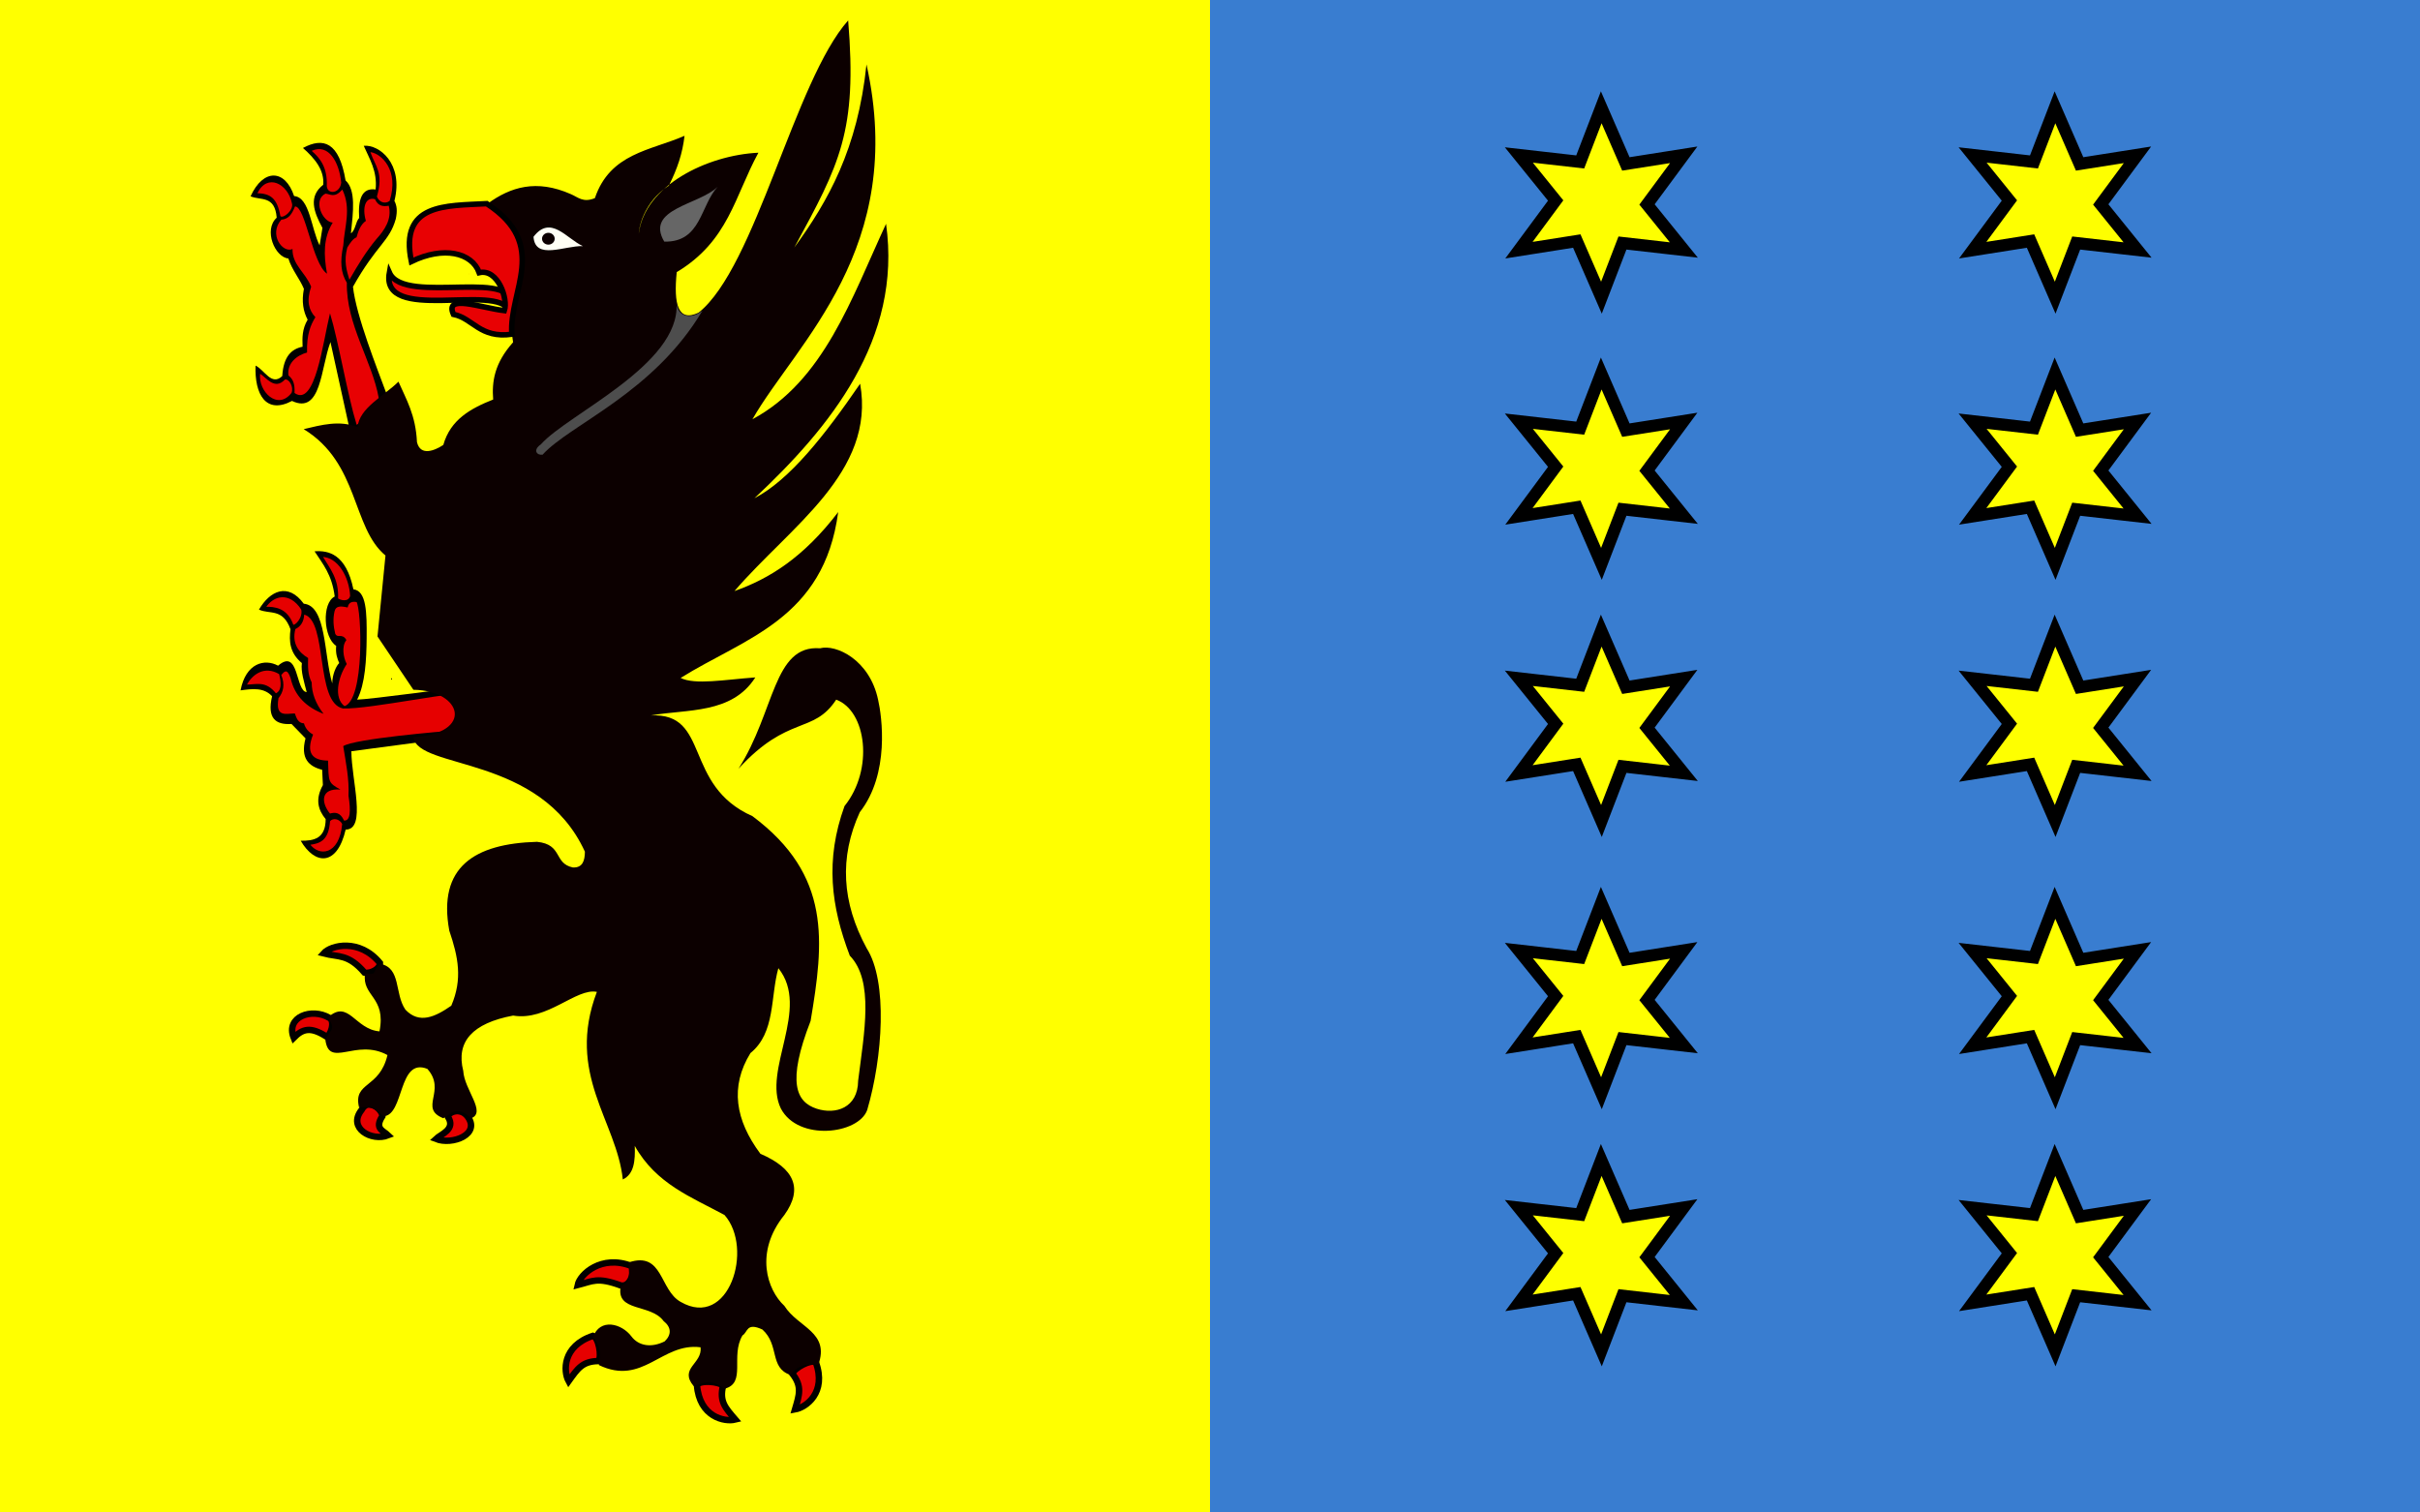 <?xml version="1.0" encoding="UTF-8" standalone="no"?>
<svg
   xmlns:dc="http://purl.org/dc/elements/1.1/"
   xmlns:cc="http://web.resource.org/cc/"
   xmlns:rdf="http://www.w3.org/1999/02/22-rdf-syntax-ns#"
   xmlns:svg="http://www.w3.org/2000/svg"
   xmlns="http://www.w3.org/2000/svg"
   xmlns:xlink="http://www.w3.org/1999/xlink"
   xmlns:sodipodi="http://sodipodi.sourceforge.net/DTD/sodipodi-0.dtd"
   xmlns:inkscape="http://www.inkscape.org/namespaces/inkscape"
   width="800"
   height="500"
   id="svg2"
   sodipodi:version="0.32"
   inkscape:version="0.45.1"
   sodipodi:docname="POL powiat bytowski flag.svg"
   sodipodi:docbase="C:\Users\Mistrz\Desktop"
   version="1.0"
   inkscape:output_extension="org.inkscape.output.svg.inkscape">
  <rect width="100%" height="100%" fill="#333333" stroke="none"/>
  <sodipodi:namedview
     inkscape:window-height="974"
     inkscape:window-width="1280"
     inkscape:pageshadow="2"
     inkscape:pageopacity="0.0"
     guidetolerance="10.0"
     gridtolerance="10.0"
     objecttolerance="10.0"
     borderopacity="1.0"
     bordercolor="#666666"
     pagecolor="#ffffff"
     id="base"
     width="595.3px"
     height="642.1px"
     inkscape:zoom="0.96899524"
     inkscape:cx="364.14966"
     inkscape:cy="324.34642"
     inkscape:window-x="-8"
     inkscape:window-y="-8"
     inkscape:current-layer="svg2" />
  <defs
     id="defs4">
    <marker
       id="ArrowEnd"
       viewBox="0 0 10 10"
       refX="0"
       refY="5"
       markerUnits="strokeWidth"
       markerWidth="4"
       markerHeight="3"
       orient="auto">
      <path
         d="M 0,0 L 10,5 L 0,10 L 0,0 z "
         id="path7" />
    </marker>
    <marker
       id="ArrowStart"
       viewBox="0 0 10 10"
       refX="10"
       refY="5"
       markerUnits="strokeWidth"
       markerWidth="4"
       markerHeight="3"
       orient="auto">
      <path
         d="M 10,0 L 0,5 L 10,10 L 10,0 z "
         id="path10" />
    </marker>
    <linearGradient
       id="linearGradient2495">
      <stop
         style="stop-color:#ffffff;stop-opacity:1;"
         offset="0"
         id="stop2497" />
      <stop
         id="stop2527"
         offset="0.35"
         style="stop-color:#dcdcdc;stop-opacity:1;" />
      <stop
         style="stop-color:#828282;stop-opacity:1;"
         offset="1"
         id="stop2499" />
    </linearGradient>
    <linearGradient
       id="linearGradient2461">
      <stop
         style="stop-color:#ffffff;stop-opacity:1;"
         offset="0"
         id="stop2463" />
      <stop
         id="stop2471"
         offset="0.55"
         style="stop-color:#7f7f7f;stop-opacity:1;" />
      <stop
         style="stop-color:#000000;stop-opacity:1;"
         offset="1"
         id="stop2465" />
    </linearGradient>
    <linearGradient
       id="linearGradient2441">
      <stop
         style="stop-color:#000000;stop-opacity:1;"
         offset="0"
         id="stop2443" />
      <stop
         id="stop2459"
         offset="1"
         style="stop-color:#ffffff;stop-opacity:1;" />
      <stop
         id="stop2449"
         offset="1"
         style="stop-color:#ffffff;stop-opacity:1;" />
    </linearGradient>
    <linearGradient
       id="linearGradient2291">
      <stop
         id="stop2301"
         offset="0"
         style="stop-color:#ffffff;stop-opacity:1;" />
      <stop
         style="stop-color:#ffc000;stop-opacity:1;"
         offset="0.5"
         id="stop2305" />
      <stop
         style="stop-color:#ffffff;stop-opacity:1;"
         offset="1"
         id="stop2295" />
    </linearGradient>
    <linearGradient
       id="linearGradient2210">
      <stop
         style="stop-color:#15caff;stop-opacity:1;"
         offset="0"
         id="stop2212" />
      <stop
         id="stop2249"
         offset="1"
         style="stop-color:#0065bf;stop-opacity:0.749;" />
      <stop
         style="stop-color:#0052ff;stop-opacity:0.624;"
         offset="1"
         id="stop2251" />
      <stop
         id="stop2259"
         offset="1"
         style="stop-color:#0374f2;stop-opacity:0.592;" />
      <stop
         id="stop2253"
         offset="1"
         style="stop-color:#07daff;stop-opacity:0.561;" />
      <stop
         style="stop-color:#0b8cd9;stop-opacity:0.529;"
         offset="1"
         id="stop2255" />
      <stop
         id="stop2257"
         offset="1"
         style="stop-color:#0d86d3;stop-opacity:0.514;" />
      <stop
         id="stop2218"
         offset="1"
         style="stop-color:#0f81cd;stop-opacity:0.498;" />
      <stop
         style="stop-color:#0f76b1;stop-opacity:0;"
         offset="1"
         id="stop2214" />
    </linearGradient>
    <radialGradient
       inkscape:collect="always"
       xlink:href="#linearGradient2210"
       id="radialGradient2216"
       cx="523.803"
       cy="6.729"
       fx="523.803"
       fy="6.729"
       r="4.532"
       gradientTransform="matrix(1,0,0,1.071,0,-0.481)"
       gradientUnits="userSpaceOnUse" />
    <radialGradient
       inkscape:collect="always"
       xlink:href="#linearGradient2210"
       id="radialGradient2243"
       gradientUnits="userSpaceOnUse"
       gradientTransform="matrix(1,0,0,1.071,0,-0.481)"
       cx="523.803"
       cy="6.729"
       fx="523.803"
       fy="6.729"
       r="4.532" />
    <linearGradient
       inkscape:collect="always"
       xlink:href="#linearGradient2291"
       id="linearGradient2297"
       x1="256.572"
       y1="525.924"
       x2="489.245"
       y2="525.924"
       gradientUnits="userSpaceOnUse"
       spreadMethod="reflect" />
    <linearGradient
       inkscape:collect="always"
       xlink:href="#linearGradient2461"
       id="linearGradient2467"
       x1="249.645"
       y1="581.606"
       x2="294.614"
       y2="581.606"
       gradientUnits="userSpaceOnUse"
       gradientTransform="matrix(0,-1,1,0,-300.595,778.989)" />
    <linearGradient
       inkscape:collect="always"
       xlink:href="#linearGradient2461"
       id="linearGradient2475"
       gradientUnits="userSpaceOnUse"
       gradientTransform="matrix(0,-1,-1,0,1044.671,778.989)"
       x1="249.645"
       y1="581.606"
       x2="294.614"
       y2="581.606" />
    <linearGradient
       inkscape:collect="always"
       xlink:href="#linearGradient2495"
       id="linearGradient2501"
       x1="268.345"
       y1="475.673"
       x2="480.521"
       y2="475.673"
       gradientUnits="userSpaceOnUse" />
    <radialGradient
       r="7.793"
       fy="442.062"
       fx="258.885"
       cy="442.062"
       cx="258.885"
       gradientTransform="matrix(1.45,-0.12,0.116,1.4,-167.662,-145.507)"
       gradientUnits="userSpaceOnUse"
       id="radialGradient4548"
       xlink:href="#linearGradient3554"
       inkscape:collect="always" />
    <radialGradient
       r="7.793"
       fy="442.062"
       fx="258.885"
       cy="442.062"
       cx="258.885"
       gradientTransform="matrix(1.45,-0.12,0.116,1.4,-167.662,-145.507)"
       gradientUnits="userSpaceOnUse"
       id="radialGradient4416"
       xlink:href="#linearGradient3554"
       inkscape:collect="always" />
    <radialGradient
       r="7.793"
       fy="442.062"
       fx="258.885"
       cy="442.062"
       cx="258.885"
       gradientTransform="matrix(1.45,-0.12,0.116,1.4,-167.662,-145.507)"
       gradientUnits="userSpaceOnUse"
       id="radialGradient4098"
       xlink:href="#linearGradient3554"
       inkscape:collect="always" />
    <radialGradient
       r="7.793"
       fy="442.062"
       fx="258.885"
       cy="442.062"
       cx="258.885"
       gradientTransform="matrix(1.45,-0.12,0.116,1.4,-167.662,-145.507)"
       gradientUnits="userSpaceOnUse"
       id="radialGradient3572"
       xlink:href="#linearGradient3554"
       inkscape:collect="always" />
    <linearGradient
       id="linearGradient3554">
      <stop
         id="stop3556"
         offset="0"
         style="stop-color:#ffffff;stop-opacity:1;" />
      <stop
         id="stop3558"
         offset="1"
         style="stop-color:#000000;stop-opacity:1;" />
    </linearGradient>
  </defs>
  <g
     id="g2493"
     transform="translate(0,-142.1)">
    <rect
       y="142.1"
       x="0"
       height="500"
       width="400"
       id="rect2489"
       style="opacity:1;fill:#ffff00;fill-opacity:1;stroke:none;stroke-width:4;stroke-miterlimit:4;stroke-dasharray:none;stroke-opacity:1" />
    <rect
       y="142.1"
       x="400"
       height="500"
       width="400"
       id="rect2491"
       style="opacity:1;fill:#397dd0;fill-opacity:1;stroke:none;stroke-width:4;stroke-miterlimit:4;stroke-dasharray:none;stroke-opacity:1" />
    <path
       sodipodi:type="star"
       style="fill:#feff00;fill-opacity:1;fill-rule:evenodd;stroke:#000000;stroke-width:7.087;stroke-linecap:round;stroke-linejoin:miter;stroke-miterlimit:4;stroke-dasharray:none;stroke-dashoffset:0;stroke-opacity:1"
       id="path4490"
       sodipodi:sides="6"
       sodipodi:cx="-647.7207"
       sodipodi:cy="-311.36581"
       sodipodi:r1="55.698025"
       sodipodi:r2="26.747444"
       sodipodi:arg1="1.0471976"
       sodipodi:arg2="1.6150885"
       inkscape:flatsided="false"
       inkscape:rounded="0"
       inkscape:randomized="0"
       d="M -619.872,-263.13 L -648.905,-284.645 L -675.57,-263.13 L -671.454,-299.031 L -703.419,-311.366 L -670.27,-325.752 L -675.57,-359.602 L -646.536,-338.087 L -619.872,-359.602 L -623.987,-323.701 L -592.023,-311.366 L -625.172,-296.98 L -619.872,-263.13 z "
       transform="matrix(0.489,-0.283,0.283,0.489,934.218,177.99)" />
    <g
       id="g4674"
       transform="matrix(0.604,0,0,0.598,236.742,364.49)">
      <g
         transform="translate(1261.043,-63.153)"
         id="g4452">
        <path
           style="fill:#000000;fill-opacity:1;fill-rule:evenodd;stroke:none;stroke-width:1px;stroke-linecap:butt;stroke-linejoin:miter;stroke-opacity:1"
           d="M -1399.827,98.387 L -1460.696,106.563 C -1460.633,122.388 -1452.223,149.865 -1463.812,149.878 C -1468.567,170.428 -1480.717,169.415 -1488.418,156.031 C -1481.161,156.133 -1474.817,154.855 -1474.757,144.087 C -1478.924,138.998 -1480.585,133.097 -1476.275,125.265 L -1476.675,116.819 C -1484.078,114.907 -1488.663,110.493 -1485.782,99.445 L -1493.452,91.482 C -1502.098,92.055 -1506.948,88.403 -1504.077,76.159 C -1508.636,71.17 -1514.984,72.032 -1521.333,72.901 C -1518.476,57.727 -1508.081,55.246 -1500.802,59.267 C -1489.221,49.199 -1491.397,73.362 -1485.143,73.866 C -1486.532,68.297 -1488.419,62.513 -1487.779,57.819 C -1494.516,52.148 -1494.825,45.701 -1494.011,39.118 C -1498.282,27.299 -1505.364,31.043 -1511.267,28.259 C -1505.256,17.829 -1495.362,13.102 -1486.741,25.001 C -1474.31,26.149 -1475.772,53.135 -1471.162,69.04 C -1471.105,63.933 -1468.908,59.244 -1467.327,57.819 C -1468.433,55.302 -1469.403,52.621 -1469.005,48.288 C -1475.943,43.83 -1476.987,24.671 -1469.804,21.02 C -1471.33,8.8 -1476.394,2.992 -1480.829,-3.955 C -1473.212,-4.552 -1463.585,-2.485 -1459.578,17.038 C -1452.488,17.911 -1452.179,29.43 -1452.332,44.31 C -1452.447,55.52 -1453.066,69.297 -1457.541,78.029 C -1451.764,77.991 -1398.706,71.11 -1393.332,69.551 L -1399.827,98.387 z "
           id="path4435"
           sodipodi:nodetypes="cccccccccccccccccccccccsccc" />
        <path
           sodipodi:nodetypes="cccc"
           id="path1358"
           d="M -1476.952,-1.264 C -1467.82,-1.303 -1461.517,10.005 -1460.96,20.701 C -1461.939,24.818 -1466.863,23.526 -1468.377,22.281 C -1467.803,11.504 -1472.792,5.579 -1476.952,-1.264 z "
           style="fill:#e60000;fill-opacity:1;fill-rule:evenodd;stroke:#000000;stroke-width:0.8px;stroke-linecap:butt;stroke-linejoin:miter;stroke-opacity:1" />
        <path
           sodipodi:nodetypes="cccc"
           id="path1360"
           d="M -1507.975,27.089 C -1502.506,26.996 -1496.007,27.702 -1492.798,36.883 C -1491.409,37.975 -1486.5,32.677 -1487.784,27.998 C -1494.415,17.739 -1503.59,19.98 -1507.975,27.089 z "
           style="fill:#e60000;fill-opacity:1;fill-rule:evenodd;stroke:#000000;stroke-width:0.8px;stroke-linecap:butt;stroke-linejoin:miter;stroke-opacity:1" />
        <path
           id="path1362"
           d="M -1518.204,70.204 C -1518.181,70.204 -1518.159,70.204 -1518.204,70.204 z "
           style="fill:none;fill-opacity:0.75;fill-rule:evenodd;stroke:#000000;stroke-width:0.8px;stroke-linecap:butt;stroke-linejoin:miter;stroke-opacity:1" />
        <path
           id="path1364"
           d="M -1518.337,70.204 C -1518.315,70.204 -1518.293,70.204 -1518.337,70.204 z "
           style="fill:none;fill-opacity:0.75;fill-rule:evenodd;stroke:#000000;stroke-width:0.8px;stroke-linecap:butt;stroke-linejoin:miter;stroke-opacity:1" />
        <path
           sodipodi:nodetypes="cccc"
           id="path1366"
           d="M -1518.471,70.103 C -1513.069,70.306 -1507.856,67.485 -1502.091,75.05 C -1498.291,73.322 -1498.557,68.84 -1499.885,63.64 C -1508.513,58.447 -1515.514,64.023 -1518.471,70.103 z "
           style="fill:#e60000;fill-opacity:1;fill-rule:evenodd;stroke:#000000;stroke-width:0.8px;stroke-linecap:butt;stroke-linejoin:miter;stroke-opacity:1" />
        <path
           sodipodi:nodetypes="cccc"
           id="path1368"
           d="M -1483.839,157.946 C -1478.372,157.214 -1473.476,156.077 -1472.741,145.022 C -1470.942,142.82 -1466.874,143.359 -1465.32,146.739 C -1466.839,164.591 -1478.705,165.44 -1483.839,157.946 z "
           style="fill:#e60000;fill-opacity:1;fill-rule:evenodd;stroke:#000000;stroke-width:0.8px;stroke-linecap:butt;stroke-linejoin:miter;stroke-opacity:1" />
        <path
           sodipodi:nodetypes="cccccccc"
           id="path1370"
           d="M -1464.528,82.086 C -1452.701,78.877 -1454.705,27.731 -1457.569,23.711 C -1460.74,23.094 -1462.426,24.222 -1463.029,26.622 C -1466.567,25.807 -1469.599,25.755 -1470.31,29.209 C -1471.25,33.413 -1470.937,37.618 -1469.882,41.822 C -1468.261,44.808 -1466.068,41.558 -1463.886,45.056 C -1466.535,48.585 -1465.431,54.945 -1463.672,58.316 C -1468.297,65.342 -1471.118,77.207 -1464.528,82.086 z "
           style="fill:#e60000;fill-opacity:1;fill-rule:evenodd;stroke:#000000;stroke-width:0.8px;stroke-linecap:butt;stroke-linejoin:miter;stroke-opacity:1" />
        <path
           sodipodi:nodetypes="ccccccccccccccccccccc"
           id="path1372"
           d="M -1465.144,103.732 C -1458.991,99.687 -1411.804,95.594 -1402.302,94.921 C -1392.971,93.877 -1389.89,81.524 -1391.248,74.111 C -1402.056,72.673 -1450.222,83.419 -1465.296,82.922 C -1480.573,79.718 -1473.536,34.496 -1486.495,31.011 C -1486.737,35.142 -1488.507,37.653 -1491.34,39.015 C -1493.368,46.923 -1489.536,51.94 -1484.375,55.022 C -1484.454,59.52 -1484.676,64.017 -1482.406,68.515 C -1482.393,74.308 -1480.349,80.101 -1475.895,85.894 C -1485.329,82.215 -1491.744,76.002 -1493.914,66.228 C -1495.9,60.312 -1497.467,62.635 -1499.062,64.398 C -1496.966,69.649 -1497.833,73.781 -1500.577,77.205 C -1502.446,88.208 -1496.296,85.672 -1491.643,85.666 C -1490.689,88.212 -1489.942,90.967 -1486.646,91.154 C -1485.584,95.078 -1482.634,96.757 -1481.649,97.329 C -1485.742,107.778 -1481.875,111.635 -1473.472,111.735 C -1473.045,123.429 -1473.606,123.921 -1466.658,127.743 C -1477.884,126.878 -1477.168,135.152 -1472.412,141.007 C -1469.526,140.181 -1466.777,140.288 -1464.69,144.894 C -1461.158,145.121 -1460.971,139.454 -1462.267,131.173 C -1461.802,122.026 -1463.69,112.879 -1465.144,103.732 z "
           style="fill:#e60000;fill-opacity:1;fill-rule:evenodd;stroke:none;stroke-width:1px;stroke-linecap:butt;stroke-linejoin:miter;stroke-opacity:1" />
        <path
           id="path2279"
           d="M -1438.897,66.573 C -1438.848,66.573 -1438.798,66.573 -1438.897,66.573 z "
           style="fill:none;fill-opacity:0.75;fill-rule:evenodd;stroke:#000000;stroke-width:0.8px;stroke-linecap:butt;stroke-linejoin:miter;stroke-opacity:1" />
      </g>
      <path
         transform="translate(815.589,-2.157)"
         d="M -883.047 -235.311 A 18.218 13.577 0 1 1  -919.483,-235.311 A 18.218 13.577 0 1 1  -883.047 -235.311 z"
         sodipodi:ry="13.577412"
         sodipodi:rx="18.217793"
         sodipodi:cy="-235.31052"
         sodipodi:cx="-901.26514"
         id="path4555"
         style="fill:#fffff5;fill-opacity:1;fill-rule:evenodd;stroke:none;stroke-width:7.087;stroke-linecap:round;stroke-linejoin:miter;stroke-miterlimit:4;stroke-dasharray:none;stroke-dashoffset:0;stroke-opacity:1"
         sodipodi:type="arc" />
      <g
         transform="matrix(0.983,0.182,-0.182,0.983,1185.215,185.745)"
         id="g4437">
        <path
           sodipodi:nodetypes="cccccccccccccccccccccccccc"
           style="fill:#000000;fill-opacity:1;fill-rule:evenodd;stroke:none;stroke-width:1px;stroke-linecap:butt;stroke-linejoin:miter;stroke-opacity:1"
           d="M -1420.671,-61.001 L -1440.484,-108.2 C -1443.177,-93.242 -1438.044,-67.726 -1455.264,-72.366 C -1467.988,-62.225 -1476.167,-72.324 -1478.432,-87.931 C -1473.277,-86.598 -1467.789,-78.227 -1463.013,-84.914 C -1464.357,-95.857 -1460.68,-100.597 -1455.024,-102.892 C -1456.078,-107.641 -1457.094,-112.401 -1455.024,-118.094 C -1458.166,-122.117 -1460.185,-127.27 -1460.137,-134.503 C -1463.335,-139.512 -1468.598,-143.711 -1471.562,-149.464 C -1478.925,-148.744 -1487.937,-162.532 -1481.947,-170.458 C -1485.213,-182.675 -1492.388,-178.085 -1498.165,-179.507 C -1494.125,-196.016 -1482.303,-197.74 -1474.757,-183.971 C -1466.18,-184.904 -1462.292,-167.81 -1456.063,-159.72 L -1456.303,-169.493 C -1462.641,-177.335 -1467.133,-185.178 -1460.217,-193.02 C -1460.985,-200.892 -1467.086,-206.322 -1474.837,-210.997 C -1464.977,-219 -1455.944,-217.834 -1448.633,-197.605 C -1441.997,-193.386 -1441.386,-181.332 -1440.404,-169.372 C -1438.25,-171.526 -1439.118,-176.082 -1437.528,-178.542 C -1440.038,-188.507 -1439.224,-195.334 -1431.536,-195.674 C -1432.385,-205.909 -1438,-211.735 -1442.322,-218.237 C -1434.221,-220.618 -1418.975,-212.555 -1420.272,-191.331 C -1418.478,-189.063 -1417.601,-186.188 -1417.715,-181.679 C -1418.901,-168.529 -1425.402,-165.947 -1433.933,-140.536 C -1429.339,-125.025 -1412.488,-98.197 -1404.853,-85.27 C -1409.26,-75.737 -1412.765,-64.702 -1420.671,-61.001 z "
           id="path3630" />
        <path
           sodipodi:nodetypes="cccc"
           id="path3707"
           d="M -1430.135,-191.936 C -1428.391,-189.144 -1425.063,-188.465 -1422.835,-190.835 C -1420.72,-208.501 -1432.033,-215.794 -1438.115,-215.47 C -1433.996,-208.089 -1428.798,-205.719 -1430.135,-191.936 z "
           style="fill:#e60000;fill-opacity:1;fill-rule:evenodd;stroke:none;stroke-width:1px;stroke-linecap:butt;stroke-linejoin:miter;stroke-opacity:1" />
        <path
           sodipodi:nodetypes="cccc"
           id="path3709"
           d="M -1469.856,-210.316 C -1461.443,-216.207 -1453.823,-206.767 -1450.747,-195.97 C -1450.281,-189.972 -1456.796,-187.893 -1458.148,-192.55 C -1459.618,-202.826 -1464.458,-207.07 -1469.856,-210.316 z "
           style="fill:#e60000;fill-opacity:1;fill-rule:evenodd;stroke:none;stroke-width:1px;stroke-linecap:butt;stroke-linejoin:miter;stroke-opacity:1" />
        <path
           sodipodi:nodetypes="cccc"
           id="path3711"
           d="M -1475.213,-179.873 C -1473.372,-176.327 -1478.413,-170.373 -1480.128,-171.699 C -1483.754,-181.499 -1488.058,-182.858 -1494.818,-181.874 C -1491.505,-193.902 -1479.401,-190.118 -1475.213,-179.873 z "
           style="fill:#e60000;fill-opacity:1;fill-rule:evenodd;stroke:none;stroke-width:1px;stroke-linecap:butt;stroke-linejoin:miter;stroke-opacity:1" />
        <path
           sodipodi:nodetypes="cccc"
           id="path3713"
           d="M -1475.158,-83.956 C -1471.642,-82.642 -1465.61,-76.236 -1461.241,-83.289 C -1459.084,-84.227 -1455.648,-80.178 -1456.325,-76.7 C -1462.043,-65.431 -1474.573,-74.318 -1475.158,-83.956 z "
           style="fill:#e60000;fill-opacity:1;fill-rule:evenodd;stroke:none;stroke-width:1px;stroke-linecap:butt;stroke-linejoin:miter;stroke-opacity:1" />
        <path
           sodipodi:nodetypes="cccccccccccccccccc"
           id="path3715"
           d="M -1418.059,-65.845 C -1413.984,-69.079 -1409.397,-78.846 -1408.844,-82.544 C -1416.168,-102.174 -1433.801,-119.161 -1437.638,-142.083 C -1441.849,-146.843 -1443.523,-152.769 -1443.311,-161.982 C -1444.567,-172.148 -1442.527,-182.812 -1449.455,-192.32 C -1452.792,-186.72 -1455.298,-188.686 -1458.116,-188.423 C -1464.355,-183.755 -1457.029,-172.777 -1451.297,-173.393 C -1454.815,-164.092 -1453.013,-155.073 -1449.22,-145.037 C -1458.19,-149.064 -1467.517,-179.548 -1473.229,-178.403 C -1474.178,-173.691 -1475.428,-170.913 -1479.27,-169.841 C -1484.744,-160.636 -1475.174,-151.573 -1470.28,-155.023 C -1468.897,-146.373 -1461.144,-143.785 -1456.458,-136.375 C -1457.678,-128.11 -1455.285,-123.316 -1451.113,-120.232 C -1452.875,-115.474 -1454.152,-110.076 -1452.035,-100.193 C -1457.277,-97.69 -1461.859,-92.313 -1459.735,-85.856 C -1456.646,-84.206 -1455.34,-81.554 -1454.708,-76.936 C -1442.095,-71.016 -1444.562,-107.184 -1443.629,-123.818 C -1436.151,-109.256 -1426.047,-81.181 -1418.059,-65.845 z "
           style="fill:#e80103;fill-opacity:1;fill-rule:evenodd;stroke:none;stroke-width:1px;stroke-linecap:butt;stroke-linejoin:miter;stroke-opacity:1" />
        <path
           sodipodi:nodetypes="cccccccc"
           id="path3717"
           d="M -1436.564,-143.994 C -1438.994,-148.738 -1441.501,-153.402 -1440.947,-161.245 C -1439.903,-164.034 -1438.793,-166.673 -1436.995,-167.755 C -1436.694,-171.612 -1436.007,-175.204 -1433.619,-177.628 C -1437.081,-184.592 -1436.296,-190.829 -1430.889,-190.322 C -1428.547,-186.86 -1425.755,-187.022 -1422.842,-188.152 C -1419.587,-181.19 -1422.758,-174.288 -1426.147,-168.731 C -1430.285,-161.302 -1433.217,-153.593 -1436.564,-143.994 z "
           style="fill:#e80103;fill-opacity:1;fill-rule:evenodd;stroke:none;stroke-width:1px;stroke-linecap:butt;stroke-linejoin:miter;stroke-opacity:1" />
        <path
           id="path3644"
           d="M -1372.925,-159.055 C -1372.818,-159.055 -1372.711,-159.055 -1372.925,-159.055 z "
           style="fill:none;fill-opacity:0.75;fill-rule:evenodd;stroke:#feed00;stroke-width:0.8px;stroke-linecap:butt;stroke-linejoin:miter;stroke-opacity:1" />
        <path
           style="fill:#e60000;fill-opacity:1;fill-rule:evenodd;stroke:#010000;stroke-width:3.543;stroke-linecap:butt;stroke-linejoin:miter;stroke-miterlimit:4;stroke-dasharray:none;stroke-opacity:1"
           d="M -1358.638,231.268 C -1355.348,231.36 -1350.59,227.666 -1351.33,224.5 C -1364.872,212.958 -1379.558,219.641 -1382.655,224.886 C -1374.228,225.541 -1369.377,222.524 -1358.638,231.268 z "
           id="path4590"
           sodipodi:nodetypes="cccc" />
        <path
           style="fill:#e60000;fill-opacity:1;fill-rule:evenodd;stroke:#010000;stroke-width:3.543;stroke-linecap:butt;stroke-linejoin:miter;stroke-miterlimit:4;stroke-dasharray:none;stroke-opacity:1"
           d="M -1373.122,259.345 C -1369.267,260.394 -1370.654,269.433 -1372.791,269.796 C -1382.456,265.823 -1386.371,268.067 -1390.228,273.706 C -1396.83,263.12 -1383.495,255.484 -1373.122,259.345 z "
           id="path4594"
           sodipodi:nodetypes="cccc" />
        <path
           style="fill:#e60000;fill-opacity:1;fill-rule:evenodd;stroke:#010000;stroke-width:3.543;stroke-linecap:butt;stroke-linejoin:miter;stroke-miterlimit:4;stroke-dasharray:none;stroke-opacity:1"
           d="M -1303.514,314.576 C -1301.336,311.519 -1293.589,307.347 -1299.273,301.304 C -1299.623,298.978 -1293.879,294.804 -1288.902,299.047 C -1279.494,307.482 -1294.052,316.501 -1303.514,314.576 z "
           id="path4596"
           sodipodi:nodetypes="cccc" />
        <path
           sodipodi:nodetypes="cccc"
           id="path4598"
           d="M -1329.589,317.362 C -1332.708,315.275 -1337.782,315.167 -1334.604,307.503 C -1335.119,304.141 -1344.135,298.488 -1346.471,306.304 C -1352.285,317.524 -1337.756,322.512 -1329.589,317.362 z "
           style="fill:#e60000;fill-opacity:1;fill-rule:evenodd;stroke:#010000;stroke-width:3.543;stroke-linecap:butt;stroke-linejoin:miter;stroke-miterlimit:4;stroke-dasharray:none;stroke-opacity:1" />
        <path
           sodipodi:nodetypes="cccc"
           id="path4600"
           d="M -1193.55,419.117 C -1192.307,416.069 -1195.88,406.374 -1199.105,405.955 C -1214.668,414.577 -1211.497,428.294 -1207.675,433.036 C -1204.1,425.377 -1202.356,420.852 -1193.55,419.117 z "
           style="fill:#e60000;fill-opacity:1;fill-rule:evenodd;stroke:#010000;stroke-width:3.543;stroke-linecap:butt;stroke-linejoin:miter;stroke-miterlimit:4;stroke-dasharray:none;stroke-opacity:1" />
        <path
           style="fill:#e60000;fill-opacity:1;fill-rule:evenodd;stroke:#010000;stroke-width:3.543;stroke-linecap:butt;stroke-linejoin:miter;stroke-miterlimit:4;stroke-dasharray:none;stroke-opacity:1"
           d="M -1189.192,375.813 C -1183.611,375.78 -1183.142,366.589 -1185.339,364.191 C -1202.799,360.768 -1212.326,373.79 -1212.455,379.88 C -1204.788,376.321 -1202.838,373.454 -1189.192,375.813 z "
           id="path4602"
           sodipodi:nodetypes="cccc" />
        <path
           style="fill:#e60000;fill-opacity:1;fill-rule:evenodd;stroke:#010000;stroke-width:3.543;stroke-linecap:butt;stroke-linejoin:miter;stroke-miterlimit:4;stroke-dasharray:none;stroke-opacity:1"
           d="M -1124.076,420.176 C -1126.725,418.222 -1137,419.301 -1138.2,422.324 C -1133.668,439.53 -1119.593,439.828 -1114.056,437.289 C -1120.602,431.941 -1124.559,429.138 -1124.076,420.176 z "
           id="path4604"
           sodipodi:nodetypes="cccc" />
        <path
           sodipodi:nodetypes="cccc"
           id="path4606"
           d="M -1087.987,406.653 C -1087.499,403.397 -1079.477,396.885 -1076.49,398.171 C -1067.511,413.532 -1077.24,423.706 -1082.948,425.833 C -1082.111,417.422 -1081.301,412.641 -1087.987,406.653 z "
           style="fill:#e60000;fill-opacity:1;fill-rule:evenodd;stroke:#010000;stroke-width:3.543;stroke-linecap:butt;stroke-linejoin:miter;stroke-miterlimit:4;stroke-dasharray:none;stroke-opacity:1" />
      </g>
      <path
         sodipodi:nodetypes="ccccccccccccccccccccccccccccccscccccccccccccccccccccccccscccccccccccccccccccccccccccccccccccccsssc"
         d="M -225.735,-134.654 C -215.911,-137.004 -206.087,-139.725 -196.263,-135.746 C -195.298,-146.435 -181.938,-152.87 -173.863,-160.894 C -169.625,-151.04 -164.451,-142.591 -163.738,-127.449 C -161.81,-119.515 -154.017,-122.81 -149.328,-125.922 C -145.385,-140.016 -134.261,-146.132 -122.039,-151.027 C -122.793,-160.847 -121.45,-171.015 -111.124,-182.682 C -116.336,-213.025 -88.866,-231.749 -125.007,-259.352 C -112.558,-268.494 -98.407,-273.017 -79.469,-264.547 C -75.646,-262.915 -72.797,-259.658 -66.371,-262.364 C -57.993,-287.266 -35.983,-288.591 -17.295,-296.814 C -18.431,-287.057 -21.137,-278.827 -25.894,-269.256 C -36.191,-262.588 -41.68,-251.368 -42.357,-242.716 C -39.177,-269.21 -4.912,-286.147 23.135,-287.469 C 10.122,-263.412 6.838,-238.685 -21.575,-221.455 C -23.357,-203.685 -20.841,-193.589 -9.611,-199.055 C 21.627,-224.188 42.897,-327.209 72.254,-360.602 C 77.29,-299.064 67.616,-281.275 42.783,-235.075 C 61.229,-260.561 77.507,-289.611 82.284,-336.279 C 104.69,-234.487 43.928,-182.453 19.86,-140.112 C 58.973,-161.397 74.005,-206.764 92.993,-248.174 C 101.909,-184.25 62.11,-135.346 20.952,-96.45 C 40.236,-106.584 59.519,-131.331 78.803,-159.759 C 87.435,-110.709 40.351,-80.811 10.037,-45.148 C 28.957,-51.878 47.876,-63.714 66.796,-88.81 C 59.051,-29.613 15.547,-19.177 -19.435,2.879 C -11.621,6.835 4.521,3.842 21.446,2.591 C 8.604,22.959 -15.773,20.036 -35.808,23.618 C -2.904,21.896 -18.4,62.148 19.86,79.287 C 63.291,111.991 58.964,148.839 51.7,192.497 C 38.559,226.6 43.838,237.334 55.021,241.019 C 65.33,244.415 77.566,240.661 77.712,225.552 C 81.047,198.749 86.512,170.346 73.139,156.395 C 62.873,129.116 59.55,103.626 70.256,73.726 C 86.396,53.471 82.292,21.063 65.705,14.886 C 53.137,34.197 39.443,23.063 12.22,53.09 C 32.267,21.466 31.171,-15.506 56.87,-13.515 C 65.545,-15.861 83.984,-7.256 88.627,14.886 C 90.739,24.105 95.129,55.866 78.618,77.104 C 67.291,102.089 68.782,127.006 82.387,152.317 C 94.031,170.723 91.139,212.636 82.675,241.74 C 77.939,255.131 44.97,259.218 35.43,240.937 C 25.152,219.682 51.797,185.578 34.05,163.335 C 29.624,179.314 32.543,198.966 18.769,210.271 C 7.454,228.827 10.513,247.383 24.227,265.939 C 42.777,273.995 47.766,285.132 37.325,299.777 C 20.874,320.385 27.934,341.217 37.325,349.987 C 44.854,362.096 62.434,364.387 55.881,382.733 C 50.265,381.939 44.909,382.452 40.6,388.191 C 28.999,384.16 34.849,371.791 25.318,363.086 C 16.434,358.932 17.395,364.622 14.403,366.36 C 7.639,378.015 16.748,392.679 4.579,395.832 C -2.562,390.353 -6.474,392.098 -12.327,394.349 C -20.456,384.417 -7.468,382.083 -8.52,372.91 C -29.847,370.131 -40.026,394.484 -64.188,382.733 C -63.324,377.151 -63.124,371.734 -67.462,367.452 C -63.635,356.479 -51.683,359.744 -46.371,366.892 C -42.414,372.216 -35.418,373.307 -28.167,369.635 C -24.292,365.901 -24.535,361.774 -28.743,358.432 C -35.827,348.59 -55.152,353.641 -52.181,339.072 C -45.706,336.714 -48.266,330.742 -47.815,325.974 C -28.96,319.68 -31.122,341.219 -19.435,347.804 C 6.995,363.226 20.75,318.245 4.579,299.777 C -13.395,289.923 -32.826,282.693 -44.54,261.573 C -44.253,269.734 -44.869,277.174 -51.089,280.129 C -54.428,247.834 -82.384,221.916 -65.279,176.433 C -76.629,174.146 -92.427,192.74 -111.124,189.532 C -133.434,193.773 -142.461,203.992 -138.412,220.095 C -137.858,230.537 -125.593,242.964 -134.046,246.292 C -141.952,238.793 -145.168,243.801 -149.328,246.292 C -163.005,240.784 -147.384,231.112 -158.06,219.003 C -174.199,212.483 -170.563,244.647 -182.074,245.2 C -185.802,241.652 -187.805,239.774 -195.475,240.167 C -198.714,225.995 -184.27,230.127 -179.891,211.363 C -197.277,201.752 -212.046,219.293 -213.934,202.527 C -209.906,196.706 -208.61,196.402 -212.488,190.581 C -201.141,180.238 -197.875,197.114 -184.257,198.264 C -180.459,178.998 -194.03,179.002 -192.143,166.288 C -184.45,167.264 -188.927,165.124 -183.823,160.922 C -172.246,163.231 -176.175,177.314 -170.067,186.257 C -162.5,194.353 -153.83,190.309 -144.961,184.074 C -138.683,169.299 -141.17,157.118 -146.053,142.596 C -152.475,107.409 -132.373,94.469 -98.025,93.477 C -83.807,94.926 -89.065,105.422 -78.378,107.667 C -73.089,107.862 -71.885,103.972 -71.829,98.934 C -96.274,45.019 -163.252,53.783 -165.701,35.625 C -132.323,33.589 -138.792,9.81 -165.701,9.429 L -185.348,-20.043 L -180.982,-64.796 C -199.483,-80.316 -195.246,-115.829 -225.735,-134.654 z M -99.957,-240.987 C -90.553,-253.392 -81.887,-239.929 -72.954,-235.843 C -82.952,-236.151 -99.033,-227.882 -99.957,-240.987 z M -88.366,-239.921 C -88.366,-238.116 -89.918,-236.652 -91.83,-236.652 C -93.742,-236.652 -95.294,-238.116 -95.294,-239.921 C -95.294,-241.725 -93.742,-243.189 -91.83,-243.189 C -89.918,-243.189 -88.366,-241.725 -88.366,-239.921 z "
         style="fill:#0c0000;fill-opacity:1;fill-rule:evenodd;stroke:none;stroke-width:0.999;stroke-linecap:butt;stroke-linejoin:miter;stroke-miterlimit:4;stroke-dasharray:none;stroke-opacity:1"
         id="path4464" />
      <path
         sodipodi:nodetypes="ccc"
         id="path4526"
         d="M -28.388,-238.313 C -8.087,-237.883 -8.702,-258.369 0.867,-268.672 C -9.05,-258.618 -39.122,-256.627 -28.388,-238.313 z "
         style="fill:#666666;fill-opacity:1;fill-rule:evenodd;stroke:none;stroke-width:1px;stroke-linecap:butt;stroke-linejoin:miter;stroke-opacity:1" />
      <path
         sodipodi:nodetypes="ccccc"
         id="path4528"
         d="M -21.672,-204.037 C -19.798,-170.147 -81.092,-143.096 -95.917,-126.261 C -100.592,-122.954 -98.009,-120.072 -94.99,-120.536 C -79.88,-137.383 -34.336,-154.44 -7.44,-200.241 C -12.875,-195.478 -20.752,-196.068 -21.672,-204.037 z "
         style="fill:#4d4d4d;fill-opacity:1;fill-rule:evenodd;stroke:none;stroke-width:1px;stroke-linecap:butt;stroke-linejoin:miter;stroke-opacity:1" />
      <path
         sodipodi:nodetypes="ccc"
         id="path4559"
         d="M -113.174,-200.173 C -119.777,-215.551 -183.873,-192.92 -178.827,-221.14 C -170.555,-202.285 -104.303,-225.606 -113.174,-200.173 z "
         style="fill:#e80103;fill-opacity:1;fill-rule:evenodd;stroke:#000000;stroke-width:3.028;stroke-linecap:butt;stroke-linejoin:miter;stroke-miterlimit:4;stroke-dasharray:none;stroke-opacity:1" />
      <path
         sodipodi:nodetypes="ccccccc"
         id="path4557"
         d="M -166.797,-227.328 C -173.417,-259.588 -148.174,-258.053 -125.549,-259.295 C -90.858,-236.54 -113.559,-211.181 -111.799,-187.111 C -129.401,-184.676 -132.966,-195.932 -143.766,-198.11 C -148.802,-209.531 -129.091,-201.754 -115.924,-200.173 C -113.747,-206.64 -119.453,-223.554 -129.66,-221.153 C -133.708,-232.336 -149.214,-235.929 -166.797,-227.328 z "
         style="fill:#e80103;fill-opacity:1;fill-rule:evenodd;stroke:#000000;stroke-width:3.028;stroke-linecap:butt;stroke-linejoin:miter;stroke-miterlimit:4;stroke-dasharray:none;stroke-opacity:1" />
    </g>
    <path
       sodipodi:type="star"
       style="fill:#feff00;fill-opacity:1;fill-rule:evenodd;stroke:#000000;stroke-width:7.087;stroke-linecap:round;stroke-linejoin:miter;stroke-miterlimit:4;stroke-dasharray:none;stroke-dashoffset:0;stroke-opacity:1"
       id="path2471"
       sodipodi:sides="6"
       sodipodi:cx="-647.7207"
       sodipodi:cy="-311.36581"
       sodipodi:r1="55.698025"
       sodipodi:r2="26.747444"
       sodipodi:arg1="1.0471976"
       sodipodi:arg2="1.6150885"
       inkscape:flatsided="false"
       inkscape:rounded="0"
       inkscape:randomized="0"
       d="M -619.872,-263.13 L -648.905,-284.645 L -675.57,-263.13 L -671.454,-299.031 L -703.419,-311.366 L -670.27,-325.752 L -675.57,-359.602 L -646.536,-338.087 L -619.872,-359.602 L -623.987,-323.701 L -592.023,-311.366 L -625.172,-296.98 L -619.872,-263.13 z "
       transform="matrix(0.489,-0.283,0.283,0.489,934.218,265.99)" />
    <path
       sodipodi:type="star"
       style="fill:#feff00;fill-opacity:1;fill-rule:evenodd;stroke:#000000;stroke-width:7.087;stroke-linecap:round;stroke-linejoin:miter;stroke-miterlimit:4;stroke-dasharray:none;stroke-dashoffset:0;stroke-opacity:1"
       id="path2473"
       sodipodi:sides="6"
       sodipodi:cx="-647.7207"
       sodipodi:cy="-311.36581"
       sodipodi:r1="55.698025"
       sodipodi:r2="26.747444"
       sodipodi:arg1="1.0471976"
       sodipodi:arg2="1.6150885"
       inkscape:flatsided="false"
       inkscape:rounded="0"
       inkscape:randomized="0"
       d="M -619.872,-263.13 L -648.905,-284.645 L -675.57,-263.13 L -671.454,-299.031 L -703.419,-311.366 L -670.27,-325.752 L -675.57,-359.602 L -646.536,-338.087 L -619.872,-359.602 L -623.987,-323.701 L -592.023,-311.366 L -625.172,-296.98 L -619.872,-263.13 z "
       transform="matrix(0.489,-0.283,0.283,0.489,934.218,350.99)" />
    <path
       sodipodi:type="star"
       style="fill:#feff00;fill-opacity:1;fill-rule:evenodd;stroke:#000000;stroke-width:7.087;stroke-linecap:round;stroke-linejoin:miter;stroke-miterlimit:4;stroke-dasharray:none;stroke-dashoffset:0;stroke-opacity:1"
       id="path2475"
       sodipodi:sides="6"
       sodipodi:cx="-647.7207"
       sodipodi:cy="-311.36581"
       sodipodi:r1="55.698025"
       sodipodi:r2="26.747444"
       sodipodi:arg1="1.0471976"
       sodipodi:arg2="1.6150885"
       inkscape:flatsided="false"
       inkscape:rounded="0"
       inkscape:randomized="0"
       d="M -619.872,-263.13 L -648.905,-284.645 L -675.57,-263.13 L -671.454,-299.031 L -703.419,-311.366 L -670.27,-325.752 L -675.57,-359.602 L -646.536,-338.087 L -619.872,-359.602 L -623.987,-323.701 L -592.023,-311.366 L -625.172,-296.98 L -619.872,-263.13 z "
       transform="matrix(0.489,-0.283,0.283,0.489,934.218,440.99)" />
    <path
       sodipodi:type="star"
       style="fill:#feff00;fill-opacity:1;fill-rule:evenodd;stroke:#000000;stroke-width:7.087;stroke-linecap:round;stroke-linejoin:miter;stroke-miterlimit:4;stroke-dasharray:none;stroke-dashoffset:0;stroke-opacity:1"
       id="path2477"
       sodipodi:sides="6"
       sodipodi:cx="-647.7207"
       sodipodi:cy="-311.36581"
       sodipodi:r1="55.698025"
       sodipodi:r2="26.747444"
       sodipodi:arg1="1.0471976"
       sodipodi:arg2="1.6150885"
       inkscape:flatsided="false"
       inkscape:rounded="0"
       inkscape:randomized="0"
       d="M -619.872,-263.13 L -648.905,-284.645 L -675.57,-263.13 L -671.454,-299.031 L -703.419,-311.366 L -670.27,-325.752 L -675.57,-359.602 L -646.536,-338.087 L -619.872,-359.602 L -623.987,-323.701 L -592.023,-311.366 L -625.172,-296.98 L -619.872,-263.13 z "
       transform="matrix(0.489,-0.283,0.283,0.489,934.218,525.99)" />
    <path
       sodipodi:type="star"
       style="fill:#feff00;fill-opacity:1;fill-rule:evenodd;stroke:#000000;stroke-width:7.087;stroke-linecap:round;stroke-linejoin:miter;stroke-miterlimit:4;stroke-dasharray:none;stroke-dashoffset:0;stroke-opacity:1"
       id="path2479"
       sodipodi:sides="6"
       sodipodi:cx="-647.7207"
       sodipodi:cy="-311.36581"
       sodipodi:r1="55.698025"
       sodipodi:r2="26.747444"
       sodipodi:arg1="1.0471976"
       sodipodi:arg2="1.6150885"
       inkscape:flatsided="false"
       inkscape:rounded="0"
       inkscape:randomized="0"
       d="M -619.872,-263.13 L -648.905,-284.645 L -675.57,-263.13 L -671.454,-299.031 L -703.419,-311.366 L -670.27,-325.752 L -675.57,-359.602 L -646.536,-338.087 L -619.872,-359.602 L -623.987,-323.701 L -592.023,-311.366 L -625.172,-296.98 L -619.872,-263.13 z "
       transform="matrix(0.489,-0.283,0.283,0.489,1084.217,177.99)" />
    <path
       sodipodi:type="star"
       style="fill:#feff00;fill-opacity:1;fill-rule:evenodd;stroke:#000000;stroke-width:7.087;stroke-linecap:round;stroke-linejoin:miter;stroke-miterlimit:4;stroke-dasharray:none;stroke-dashoffset:0;stroke-opacity:1"
       id="path2481"
       sodipodi:sides="6"
       sodipodi:cx="-647.7207"
       sodipodi:cy="-311.36581"
       sodipodi:r1="55.698025"
       sodipodi:r2="26.747444"
       sodipodi:arg1="1.0471976"
       sodipodi:arg2="1.6150885"
       inkscape:flatsided="false"
       inkscape:rounded="0"
       inkscape:randomized="0"
       d="M -619.872,-263.13 L -648.905,-284.645 L -675.57,-263.13 L -671.454,-299.031 L -703.419,-311.366 L -670.27,-325.752 L -675.57,-359.602 L -646.536,-338.087 L -619.872,-359.602 L -623.987,-323.701 L -592.023,-311.366 L -625.172,-296.98 L -619.872,-263.13 z "
       transform="matrix(0.489,-0.283,0.283,0.489,1084.217,265.99)" />
    <path
       sodipodi:type="star"
       style="fill:#feff00;fill-opacity:1;fill-rule:evenodd;stroke:#000000;stroke-width:7.087;stroke-linecap:round;stroke-linejoin:miter;stroke-miterlimit:4;stroke-dasharray:none;stroke-dashoffset:0;stroke-opacity:1"
       id="path2483"
       sodipodi:sides="6"
       sodipodi:cx="-647.7207"
       sodipodi:cy="-311.36581"
       sodipodi:r1="55.698025"
       sodipodi:r2="26.747444"
       sodipodi:arg1="1.0471976"
       sodipodi:arg2="1.6150885"
       inkscape:flatsided="false"
       inkscape:rounded="0"
       inkscape:randomized="0"
       d="M -619.872,-263.13 L -648.905,-284.645 L -675.57,-263.13 L -671.454,-299.031 L -703.419,-311.366 L -670.27,-325.752 L -675.57,-359.602 L -646.536,-338.087 L -619.872,-359.602 L -623.987,-323.701 L -592.023,-311.366 L -625.172,-296.98 L -619.872,-263.13 z "
       transform="matrix(0.489,-0.283,0.283,0.489,1084.217,350.99)" />
    <path
       sodipodi:type="star"
       style="fill:#feff00;fill-opacity:1;fill-rule:evenodd;stroke:#000000;stroke-width:7.087;stroke-linecap:round;stroke-linejoin:miter;stroke-miterlimit:4;stroke-dasharray:none;stroke-dashoffset:0;stroke-opacity:1"
       id="path2485"
       sodipodi:sides="6"
       sodipodi:cx="-647.7207"
       sodipodi:cy="-311.36581"
       sodipodi:r1="55.698025"
       sodipodi:r2="26.747444"
       sodipodi:arg1="1.0471976"
       sodipodi:arg2="1.6150885"
       inkscape:flatsided="false"
       inkscape:rounded="0"
       inkscape:randomized="0"
       d="M -619.872,-263.13 L -648.905,-284.645 L -675.57,-263.13 L -671.454,-299.031 L -703.419,-311.366 L -670.27,-325.752 L -675.57,-359.602 L -646.536,-338.087 L -619.872,-359.602 L -623.987,-323.701 L -592.023,-311.366 L -625.172,-296.98 L -619.872,-263.13 z "
       transform="matrix(0.489,-0.283,0.283,0.489,1084.217,440.99)" />
    <path
       sodipodi:type="star"
       style="fill:#feff00;fill-opacity:1;fill-rule:evenodd;stroke:#000000;stroke-width:7.087;stroke-linecap:round;stroke-linejoin:miter;stroke-miterlimit:4;stroke-dasharray:none;stroke-dashoffset:0;stroke-opacity:1"
       id="path2487"
       sodipodi:sides="6"
       sodipodi:cx="-647.7207"
       sodipodi:cy="-311.36581"
       sodipodi:r1="55.698025"
       sodipodi:r2="26.747444"
       sodipodi:arg1="1.0471976"
       sodipodi:arg2="1.6150885"
       inkscape:flatsided="false"
       inkscape:rounded="0"
       inkscape:randomized="0"
       d="M -619.872,-263.13 L -648.905,-284.645 L -675.57,-263.13 L -671.454,-299.031 L -703.419,-311.366 L -670.27,-325.752 L -675.57,-359.602 L -646.536,-338.087 L -619.872,-359.602 L -623.987,-323.701 L -592.023,-311.366 L -625.172,-296.98 L -619.872,-263.13 z "
       transform="matrix(0.489,-0.283,0.283,0.489,1084.217,525.99)" />
  </g>
</svg>
